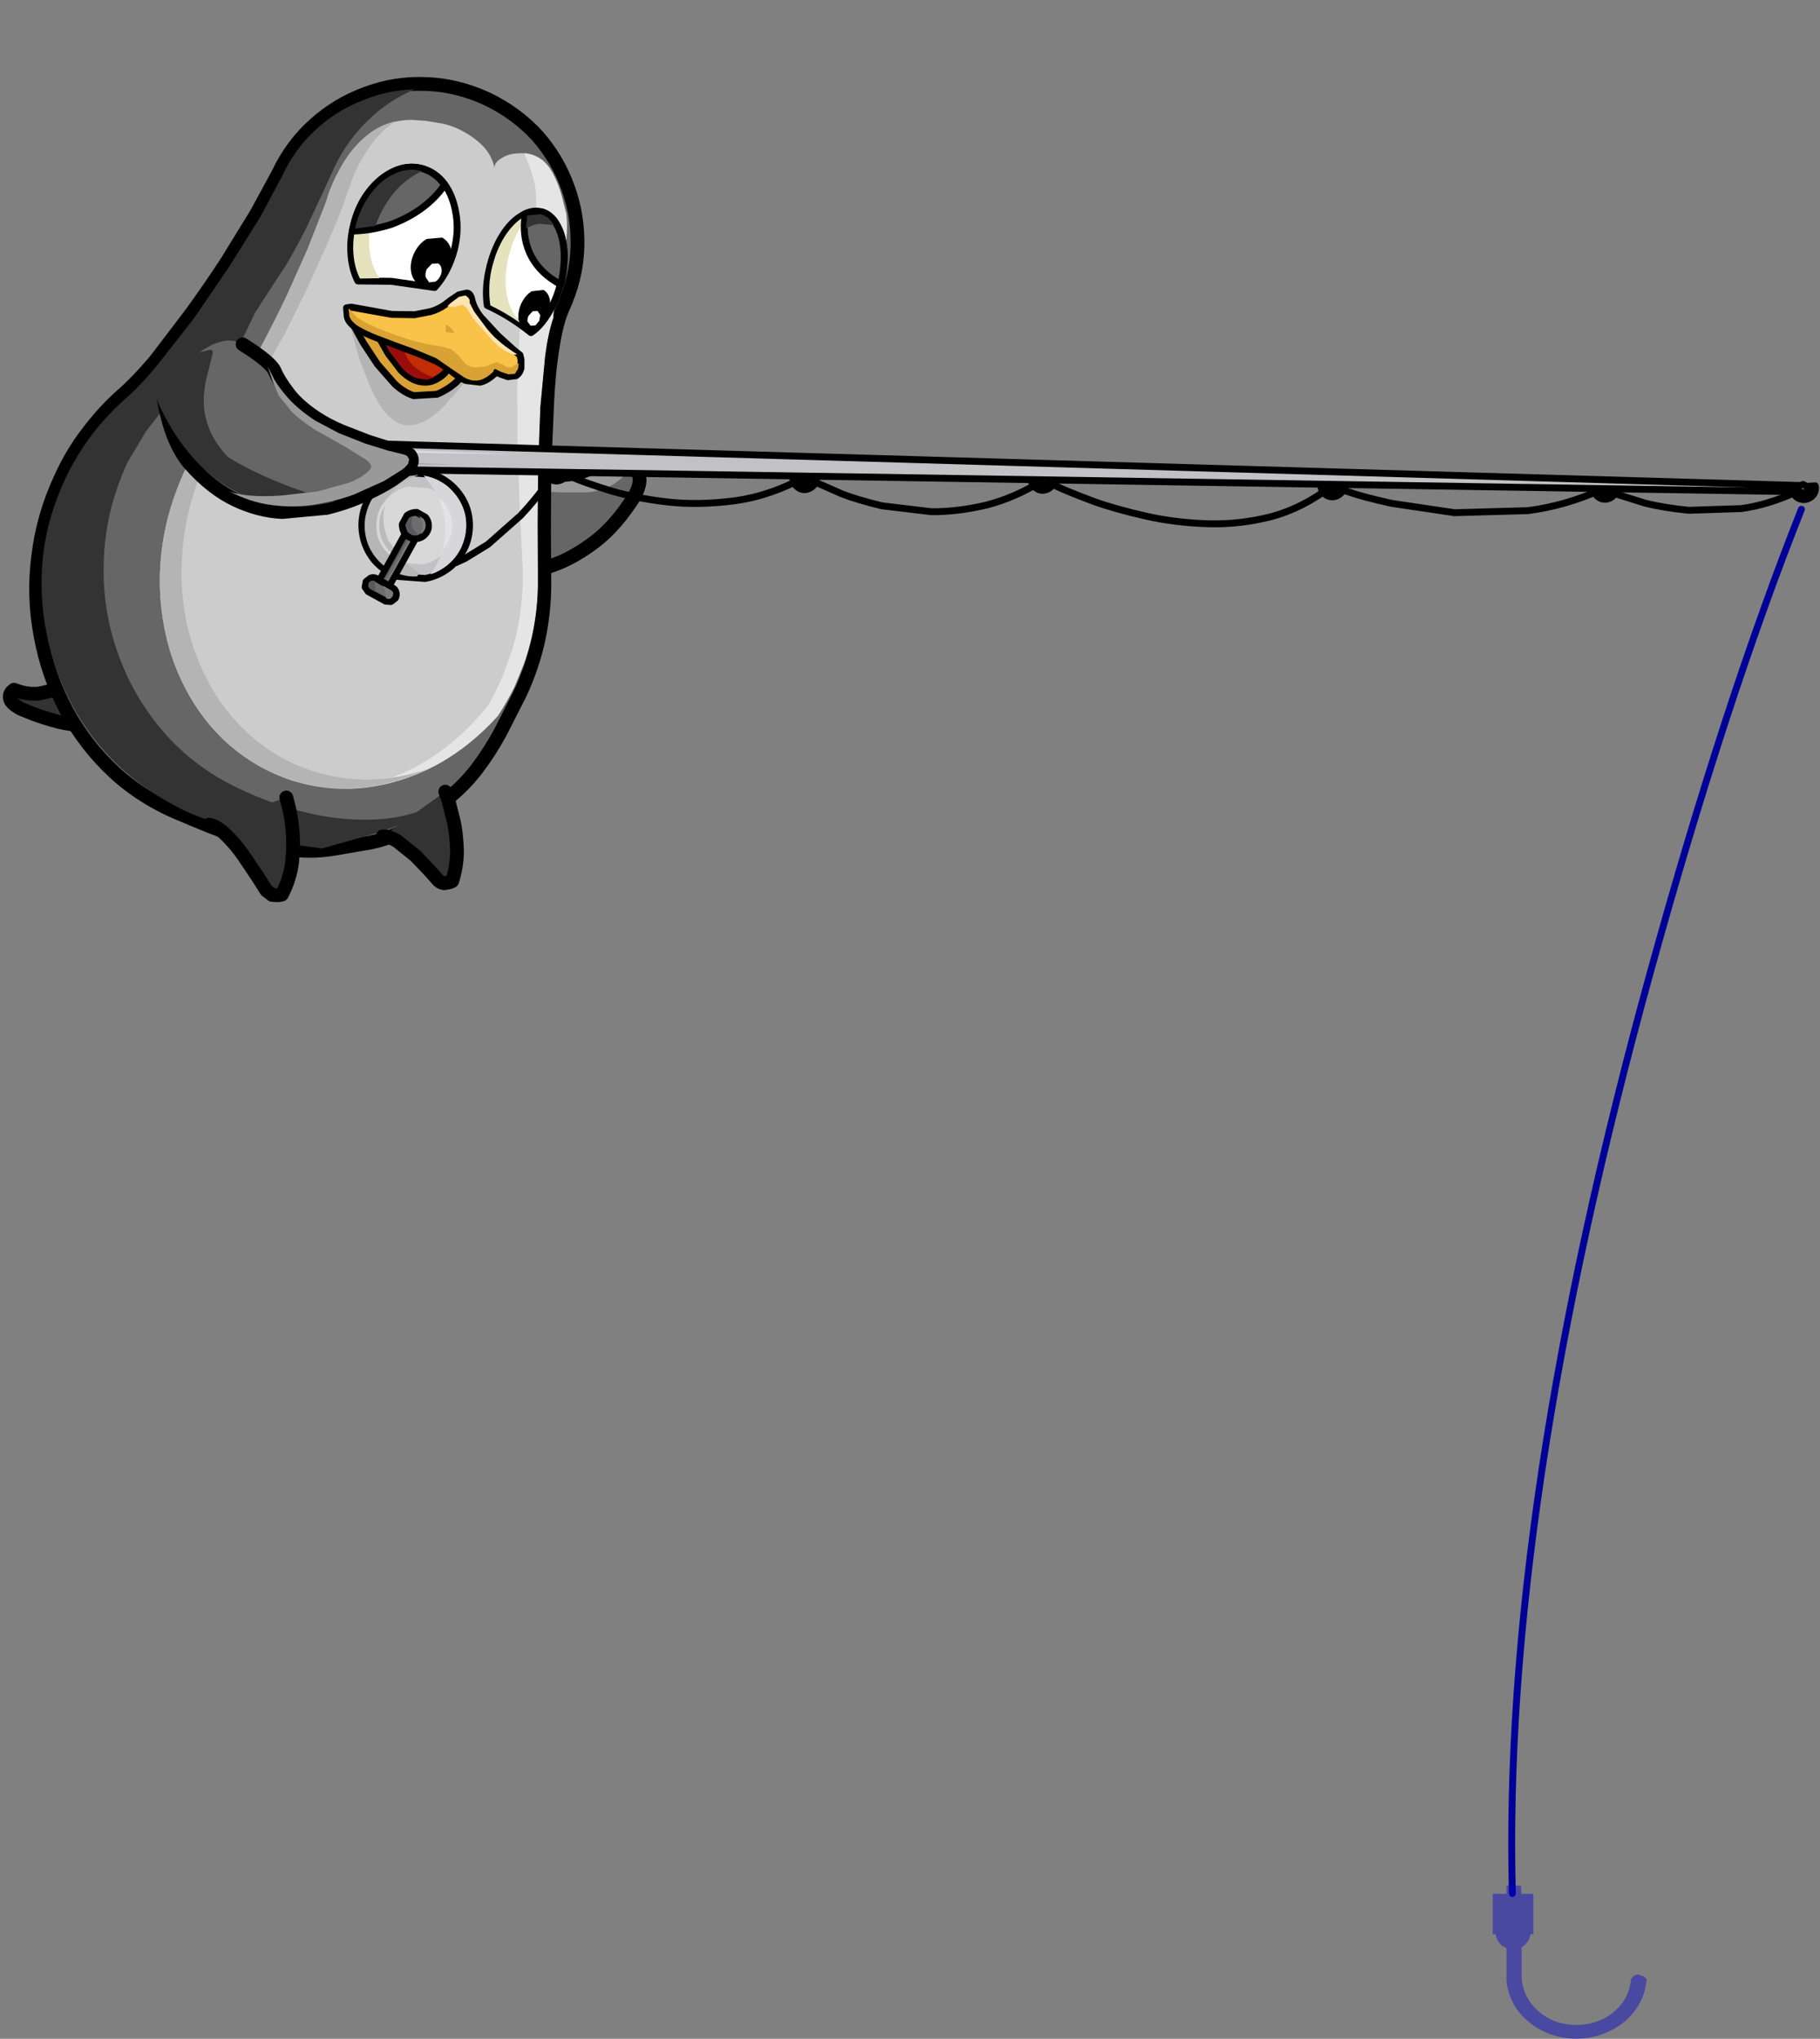 <?xml version="1.0" encoding="UTF-8" standalone="no"?>
<svg xmlns:xlink="http://www.w3.org/1999/xlink" height="296.05px" width="264.45px" xmlns="http://www.w3.org/2000/svg">
  <rect width="100%" height="100%" fill="#808080" stroke="none"/>
  <g transform="matrix(1, 0, 0, 1, 221.25, 128.45)">
    <use height="63.3" transform="matrix(0.668, 0.0, 0.0, 0.227, -20.6, 67.767)" width="63.3" xlink:href="#sprite0"/>
    <use height="119.85" transform="matrix(1.0, 0.0, 0.0, 1.0, -220.85, -117.25)" width="93.55" xlink:href="#shape1"/>
    <use height="26.3" transform="matrix(1.0, 0.0, 0.0, 1.0, -171.1, -105.75)" width="32.8" xlink:href="#sprite1"/>
    <use height="202.0" transform="matrix(1.0, 0.0, 0.0, 1.0, -2.1, -55.0)" width="43.1" xlink:href="#shape3"/>
    <use height="22.25" transform="matrix(1.0, 0.0, 0.0, 1.0, -4.35, 145.35)" width="22.35" xlink:href="#shape4"/>
    <use height="24.2" transform="matrix(1.0, 0.0, 0.0, 1.0, -176.15, -64.75)" width="219.2" xlink:href="#shape5"/>
    <use height="26.35" transform="matrix(1.0, 0.0, 0.0, 1.0, -199.2, -79.45)" width="38.8" xlink:href="#shape6"/>
  </g>
  <defs>
    <g id="sprite0" transform="matrix(1, 0, 0, 1, 31.65, 31.65)">
      <use height="63.3" transform="matrix(1.0, 0.0, 0.0, 1.0, -31.65, -31.65)" width="63.3" xlink:href="#shape0"/>
      <use height="63.3" transform="matrix(0.4, 0.0, 0.0, 0.4, -12.66, -12.66)" width="63.3" xlink:href="#shape0"/>
      <use height="63.3" transform="matrix(1.4, 0.0, 0.0, 1.4, -44.31, -44.31)" width="63.3" xlink:href="#shape0"/>
      <use height="63.3" transform="matrix(0.64, 0.0, 0.0, 0.64, -20.256, -20.256)" width="63.3" xlink:href="#shape0"/>
    </g>
    <g id="shape0" transform="matrix(1, 0, 0, 1, 31.65, 31.65)">
      <path d="M0.0 -31.65 Q13.1 -31.65 22.35 -22.4 31.65 -13.1 31.65 0.0 31.65 13.1 22.35 22.35 13.1 31.65 0.0 31.65 -13.1 31.65 -22.4 22.35 -31.65 13.1 -31.65 0.0 -31.65 -13.1 -22.4 -22.4 -13.1 -31.65 0.0 -31.65" fill="#ffffff" fill-opacity="0.0" fill-rule="evenodd" stroke="none"/>
    </g>
    <g id="shape1" transform="matrix(1, 0, 0, 1, 220.85, 117.25)">
      <path d="M-145.4 -60.55 Q-143.45 -59.25 -141.5 -59.0 L-137.6 -59.35 Q-135.7 -59.85 -133.75 -60.85 L-132.9 -61.2 Q-131.3 -61.7 -130.05 -61.2 -128.8 -60.7 -128.4 -59.4 -128.05 -58.15 -129.15 -56.25 -131.75 -52.15 -134.8 -49.8 -137.9 -47.45 -140.85 -46.4 -143.85 -45.35 -146.15 -45.1 L-149.45 -45.0 Q-151.35 -45.25 -151.55 -47.65 -151.75 -50.15 -150.4 -54.85 -149.75 -57.15 -148.9 -58.4 L-147.25 -60.05 -145.9 -60.55 -145.4 -60.55" fill="#666666" fill-rule="evenodd" stroke="none"/>
      <path d="M-145.4 -60.55 L-145.9 -60.55 -147.25 -60.05 -148.9 -58.4 Q-149.75 -57.15 -150.4 -54.85 -151.75 -50.15 -151.55 -47.65 -151.35 -45.25 -149.45 -45.0 L-146.15 -45.1 Q-143.85 -45.35 -140.85 -46.4 -137.9 -47.45 -134.8 -49.8 -131.75 -52.15 -129.15 -56.25 -128.05 -58.15 -128.4 -59.4 -128.8 -60.7 -130.05 -61.2 -131.3 -61.7 -132.9 -61.2 L-133.75 -60.85 Q-135.7 -59.85 -137.6 -59.35 L-141.5 -59.0 Q-143.45 -59.25 -145.4 -60.55" fill="none" stroke="#000000" stroke-linecap="round" stroke-linejoin="round" stroke-width="2.0"/>
      <path d="M-145.6 -59.85 Q-143.45 -58.45 -141.3 -58.25 L-137.2 -58.7 Q-135.25 -59.3 -133.45 -60.25 L-132.7 -60.5 -131.15 -60.7 -129.9 -60.25 Q-131.15 -58.5 -132.75 -57.8 -134.3 -57.05 -136.0 -56.95 L-139.65 -56.95 Q-141.75 -57.1 -143.7 -56.9 -145.75 -56.75 -147.45 -55.6 -148.4 -54.9 -149.15 -53.4 -149.9 -51.9 -150.15 -50.15 L-150.2 -49.05 Q-150.15 -47.0 -148.95 -45.65 L-149.2 -45.65 -149.35 -45.65 Q-150.1 -45.8 -150.45 -46.25 -151.1 -47.25 -150.8 -49.7 L-149.75 -54.65 Q-149.0 -57.15 -148.15 -58.25 L-146.55 -59.65 -145.6 -59.85" fill="#999999" fill-rule="evenodd" stroke="none"/>
      <path d="M-206.15 -23.8 Q-207.6 -23.0 -209.65 -23.15 -211.7 -23.3 -213.7 -23.9 -215.75 -24.5 -217.05 -25.05 -218.45 -25.6 -218.45 -25.65 -219.7 -26.4 -219.8 -27.0 -219.9 -27.6 -219.6 -27.95 L-219.2 -28.3 Q-217.4 -27.55 -215.5 -27.75 L-212.3 -28.5 -210.95 -29.05 -206.15 -23.8" fill="#333333" fill-rule="evenodd" stroke="none"/>
      <path d="M-210.95 -29.05 L-212.3 -28.5 -215.5 -27.75 Q-217.4 -27.55 -219.2 -28.3 L-219.6 -27.95 Q-219.9 -27.6 -219.8 -27.0 -219.7 -26.4 -218.45 -25.65 -218.45 -25.6 -217.05 -25.05 -215.75 -24.5 -213.7 -23.9 -211.7 -23.3 -209.65 -23.15 -207.6 -23.0 -206.15 -23.8" fill="none" stroke="#000000" stroke-linecap="round" stroke-linejoin="round" stroke-width="2.0"/>
      <path d="M-159.3 -116.25 Q-154.85 -116.1 -150.5 -114.1 -146.2 -112.05 -143.15 -108.7 -140.2 -105.35 -138.7 -101.15 -137.2 -97.0 -137.35 -92.45 -137.5 -88.0 -139.5 -83.65 -140.4 -81.65 -140.95 -78.0 -141.55 -74.4 -141.75 -69.8 L-142.15 -60.4 -142.2 -51.25 -142.15 -43.7 Q-142.15 -39.7 -143.0 -35.65 -143.85 -31.7 -145.65 -27.8 L-148.55 -22.1 Q-150.1 -19.25 -152.0 -16.75 -153.9 -14.3 -156.2 -12.5 -159.2 -9.55 -161.95 -8.1 -164.75 -6.65 -167.45 -6.1 L-173.0 -5.15 Q-176.25 -4.65 -179.55 -5.15 -182.85 -5.65 -185.85 -6.6 L-191.1 -8.6 -194.7 -10.1 Q-200.4 -12.4 -204.65 -16.3 -208.9 -20.25 -211.6 -25.3 -214.3 -30.35 -215.35 -36.1 -216.45 -41.8 -215.7 -47.65 -215.0 -53.55 -212.4 -59.1 -210.75 -62.75 -208.4 -65.75 -206.1 -68.8 -203.3 -71.25 -201.25 -73.05 -198.7 -76.05 L-193.55 -82.8 Q-190.9 -86.45 -188.4 -90.25 L-184.0 -97.4 -180.9 -103.1 Q-178.85 -107.45 -175.5 -110.4 -172.15 -113.4 -167.95 -114.9 -163.8 -116.45 -159.3 -116.25" fill="#666666" fill-rule="evenodd" stroke="none"/>
      <path d="M-159.3 -116.25 Q-163.8 -116.45 -167.95 -114.9 -172.15 -113.4 -175.5 -110.4 -178.85 -107.45 -180.9 -103.1 L-184.0 -97.4 -188.4 -90.25 Q-190.9 -86.45 -193.55 -82.8 L-198.7 -76.05 Q-201.25 -73.05 -203.3 -71.25 -206.1 -68.8 -208.4 -65.75 -210.75 -62.75 -212.4 -59.1 -215.0 -53.55 -215.7 -47.65 -216.45 -41.8 -215.35 -36.1 -214.3 -30.35 -211.6 -25.3 -208.9 -20.25 -204.65 -16.3 -200.4 -12.4 -194.7 -10.1 L-191.1 -8.6 -185.85 -6.6 Q-182.85 -5.65 -179.55 -5.15 -176.25 -4.65 -173.0 -5.15 L-167.45 -6.1 Q-164.75 -6.65 -161.95 -8.1 -159.2 -9.55 -156.2 -12.5 -153.9 -14.3 -152.0 -16.75 -150.1 -19.25 -148.55 -22.1 L-145.65 -27.8 Q-143.85 -31.7 -143.0 -35.65 -142.15 -39.7 -142.15 -43.7 L-142.2 -51.25 -142.15 -60.4 -141.75 -69.8 Q-141.55 -74.4 -140.95 -78.0 -140.4 -81.65 -139.5 -83.65 -137.5 -88.0 -137.35 -92.45 -137.2 -97.0 -138.7 -101.15 -140.2 -105.35 -143.15 -108.7 -146.2 -112.05 -150.5 -114.1 -154.85 -116.1 -159.3 -116.25" fill="none" stroke="#000000" stroke-linecap="round" stroke-linejoin="round" stroke-width="2.0"/>
      <path d="M-175.55 -109.45 Q-172.6 -112.25 -168.85 -113.75 -165.15 -115.35 -160.95 -115.5 -164.8 -113.9 -167.8 -110.95 -170.8 -108.05 -172.65 -104.2 L-173.8 -101.65 -176.7 -95.45 Q-178.25 -92.35 -179.75 -89.85 L-181.6 -87.05 -184.15 -83.1 -186.05 -79.2 -186.5 -77.6 Q-187.55 -78.8 -188.7 -78.75 -189.6 -78.7 -190.35 -78.1 L-191.75 -76.65 -193.05 -74.9 -193.6 -74.05 -196.9 -69.85 -200.05 -65.8 -202.75 -61.25 Q-205.85 -54.5 -206.15 -47.5 -206.5 -40.45 -204.25 -33.95 -202.05 -27.5 -197.6 -22.3 -193.15 -17.1 -186.65 -14.0 -181.8 -11.65 -176.5 -10.4 -171.15 -9.15 -165.95 -9.5 -160.75 -9.9 -156.3 -12.5 -159.5 -10.1 -162.95 -8.75 -166.5 -7.4 -169.5 -6.65 L-174.45 -5.25 -178.55 -5.8 -182.45 -6.45 -186.2 -6.7 -186.55 -7.7 -186.65 -8.1 -187.05 -8.2 Q-190.9 -9.1 -194.45 -10.75 -199.85 -13.35 -204.0 -17.25 -208.15 -21.2 -210.8 -26.15 -213.45 -31.1 -214.5 -36.55 -215.6 -42.05 -215.0 -47.75 -214.35 -53.4 -211.8 -58.85 -208.55 -65.75 -202.85 -70.7 -200.8 -72.5 -198.3 -75.55 L-193.05 -82.25 -187.9 -89.8 -183.4 -97.0 -180.3 -102.8 Q-178.5 -106.7 -175.55 -109.45" fill="#333333" fill-rule="evenodd" stroke="none"/>
      <path d="M-156.95 -110.5 Q-155.3 -110.15 -153.65 -109.2 -152.05 -108.3 -150.85 -107.0 -149.7 -105.65 -149.4 -104.05 -149.45 -104.85 -148.35 -105.5 -147.25 -106.2 -145.6 -106.2 -143.95 -106.25 -142.45 -105.2 -141.5 -104.35 -140.8 -102.95 L-139.65 -100.05 -138.95 -97.3 Q-138.6 -92.8 -140.05 -88.35 -140.7 -86.4 -140.9 -82.3 -141.65 -80.15 -142.1 -76.75 L-142.8 -69.2 -143.15 -60.8 -143.15 -52.5 -143.15 -45.3 -143.15 -44.2 Q-143.1 -37.9 -145.2 -31.95 L-146.5 -28.8 Q-147.6 -26.6 -148.95 -24.5 -153.1 -19.9 -158.05 -17.25 -163.05 -14.65 -168.4 -14.05 -173.75 -13.5 -178.95 -15.15 -184.0 -16.85 -187.95 -20.3 -191.9 -23.75 -194.45 -28.75 -196.5 -32.75 -197.35 -37.2 -198.25 -41.7 -197.95 -46.4 -197.65 -51.1 -196.15 -55.65 L-195.75 -56.8 Q-193.6 -62.8 -189.75 -67.6 -188.3 -69.4 -186.6 -72.2 L-183.15 -78.4 Q-181.35 -81.8 -179.65 -85.35 L-176.6 -92.15 -174.35 -97.9 -173.8 -99.3 -173.6 -100.0 Q-172.6 -102.85 -171.0 -105.35 -169.35 -107.85 -167.0 -109.45 -164.65 -111.0 -161.5 -111.05 L-159.35 -110.9 -156.95 -110.5" fill="#cccccc" fill-rule="evenodd" stroke="none"/>
      <path d="M-142.45 -105.2 Q-141.45 -104.4 -140.75 -102.95 -140.05 -101.6 -139.65 -100.05 L-138.95 -97.3 Q-138.6 -92.8 -140.0 -88.35 -140.65 -86.4 -140.85 -82.3 -141.6 -80.15 -142.05 -76.7 L-142.75 -69.25 -143.05 -60.85 -143.15 -52.5 -143.1 -45.3 -143.1 -44.2 Q-143.05 -37.9 -145.15 -32.0 L-146.45 -28.8 Q-147.55 -26.55 -148.9 -24.5 -153.55 -19.35 -159.3 -16.65 -165.0 -14.0 -171.05 -13.95 -165.25 -14.55 -159.85 -17.65 -154.55 -20.75 -150.3 -26.05 -149.0 -28.3 -148.05 -30.7 L-146.85 -34.0 Q-145.0 -40.2 -145.35 -46.7 L-145.4 -47.85 -145.75 -55.25 -146.05 -63.75 -146.1 -72.4 -145.75 -80.2 Q-145.45 -83.7 -144.75 -85.95 -144.75 -90.15 -144.15 -92.25 -142.95 -96.9 -143.5 -101.5 L-144.1 -103.75 -145.05 -106.2 Q-143.65 -106.1 -142.45 -105.2" fill="#e5e5e5" fill-rule="evenodd" stroke="none"/>
      <path d="M-168.1 -108.65 Q-166.25 -110.25 -163.75 -110.85 -166.15 -109.3 -167.8 -106.75 -169.5 -104.25 -170.45 -101.35 L-170.7 -100.65 -171.2 -99.2 Q-172.1 -96.7 -173.5 -93.5 L-176.55 -86.7 -180.0 -79.75 -183.5 -73.55 Q-185.15 -70.75 -186.6 -68.95 -190.5 -64.1 -192.65 -58.15 L-193.05 -57.0 Q-194.5 -52.4 -194.8 -47.75 -195.1 -43.05 -194.25 -38.55 -193.35 -34.1 -191.3 -30.05 -188.8 -25.1 -184.8 -21.6 -180.9 -18.15 -175.85 -16.5 -171.75 -15.2 -167.45 -15.25 -163.25 -15.35 -159.1 -16.8 -163.9 -14.5 -168.95 -14.05 -174.05 -13.65 -178.95 -15.2 -184.0 -16.9 -187.95 -20.35 -191.9 -23.8 -194.45 -28.75 -196.5 -32.8 -197.35 -37.25 -198.25 -41.75 -197.95 -46.45 -197.65 -51.1 -196.15 -55.7 L-195.75 -56.85 Q-193.6 -62.8 -189.75 -67.65 -188.3 -69.45 -186.6 -72.25 L-183.15 -78.45 Q-181.35 -81.85 -179.65 -85.4 L-176.6 -92.2 -174.35 -97.9 -173.8 -99.35 -173.6 -100.05 Q-172.75 -102.55 -171.35 -104.8 -170.0 -107.05 -168.1 -108.65" fill="#b4b4b4" fill-rule="evenodd" stroke="none"/>
      <path d="M-152.0 -75.65 L-152.65 -74.6 -154.35 -72.2 -156.8 -69.4 Q-158.15 -68.05 -159.65 -67.25 -161.2 -66.5 -162.65 -66.75 -164.1 -67.15 -165.35 -68.65 -166.55 -70.2 -167.45 -72.25 L-169.05 -76.35 -170.0 -79.7 -170.35 -81.1 -152.0 -75.65" fill="#b4b4b4" fill-rule="evenodd" stroke="none"/>
      <path d="M-179.65 -12.65 L-179.3 -11.3 Q-178.95 -10.0 -178.75 -7.9 -178.55 -5.75 -178.8 -3.3 -179.1 -0.85 -180.3 1.45 L-180.75 1.55 -181.7 1.5 -182.55 0.85 -183.75 -1.05 -185.9 -4.25 Q-187.1 -5.95 -188.45 -7.25 -189.8 -8.55 -190.9 -8.7 L-179.65 -12.65" fill="#333333" fill-rule="evenodd" stroke="none"/>
      <path d="M-179.65 -12.65 L-179.3 -11.3 Q-178.95 -10.0 -178.75 -7.9 -178.55 -5.75 -178.8 -3.3 -179.1 -0.85 -180.3 1.45 L-180.75 1.55 -181.7 1.5 -182.55 0.85 -183.75 -1.05 -185.9 -4.25 Q-187.1 -5.95 -188.45 -7.25 -189.8 -8.55 -190.9 -8.7" fill="none" stroke="#000000" stroke-linecap="round" stroke-linejoin="round" stroke-width="2.0"/>
      <path d="M-156.55 -13.5 L-156.1 -12.25 -155.3 -9.1 Q-154.9 -7.15 -154.85 -4.9 -154.85 -2.65 -155.55 -0.5 L-155.9 -0.35 -156.7 -0.2 Q-157.2 -0.25 -157.55 -0.6 L-158.75 -1.95 -160.9 -4.2 -163.45 -6.25 Q-164.7 -7.05 -165.65 -7.0 L-156.55 -13.5" fill="#333333" fill-rule="evenodd" stroke="none"/>
      <path d="M-156.55 -13.5 L-156.1 -12.25 -155.3 -9.1 Q-154.9 -7.15 -154.85 -4.9 -154.85 -2.65 -155.55 -0.5 L-155.9 -0.35 -156.7 -0.2 Q-157.2 -0.25 -157.55 -0.6 L-158.75 -1.95 -160.9 -4.2 -163.45 -6.25 Q-164.7 -7.05 -165.65 -7.0" fill="none" stroke="#000000" stroke-linecap="round" stroke-linejoin="round" stroke-width="2.0"/>
      <path d="M-153.1 -75.0 L-154.95 -72.95 Q-156.2 -71.85 -157.75 -71.2 L-161.15 -71.0 Q-162.55 -71.45 -163.9 -72.7 L-166.4 -75.55 -168.45 -78.65 -169.85 -81.2 -170.35 -82.2 -152.4 -76.0 -153.1 -75.0" fill="#d8a235" fill-rule="evenodd" stroke="none"/>
      <path d="M-153.1 -75.0 L-152.4 -76.0 -170.35 -82.2 -169.85 -81.2 -168.45 -78.65 -166.4 -75.55 -163.9 -72.7 Q-162.55 -71.45 -161.15 -71.0 L-157.75 -71.2 Q-156.2 -71.85 -154.95 -72.95 L-153.1 -75.0" fill="none" stroke="#000000" stroke-linecap="round" stroke-linejoin="round" stroke-width="1.0"/>
      <path d="M-155.25 -76.25 L-155.6 -75.6 -156.65 -74.25 Q-157.35 -73.55 -158.35 -73.15 -159.4 -72.75 -160.7 -73.15 -161.95 -73.6 -163.0 -74.7 L-164.8 -77.05 -166.0 -79.15 -166.4 -80.1 -155.25 -76.25" fill="#c12d05" fill-rule="evenodd" stroke="none"/>
      <path d="M-155.25 -76.25 L-166.4 -80.1 -166.0 -79.15 -164.8 -77.05 -163.0 -74.7 Q-161.95 -73.6 -160.7 -73.15 -159.4 -72.75 -158.35 -73.15 -157.35 -73.55 -156.65 -74.25 L-155.6 -75.6 -155.25 -76.25" fill="none" stroke="#000000" stroke-linecap="round" stroke-linejoin="round" stroke-width="1.0"/>
      <path d="M-162.7 -78.45 Q-162.5 -76.65 -161.2 -75.35 -159.9 -74.15 -158.1 -73.65 L-159.25 -73.3 -160.6 -73.5 Q-161.85 -73.9 -162.85 -75.05 L-164.7 -77.45 -165.8 -79.5 -164.65 -79.1 -162.7 -78.45" fill="#9b0d0d" fill-rule="evenodd" stroke="none"/>
      <path d="M-152.7 -85.0 Q-152.45 -83.75 -151.4 -82.4 L-148.95 -79.75 -146.7 -77.7 -145.7 -76.9 -145.55 -76.25 -145.55 -75.0 Q-145.7 -74.3 -146.25 -73.9 L-147.45 -73.75 -148.6 -74.15 -149.1 -74.45 Q-150.45 -73.15 -151.5 -72.95 L-153.6 -73.2 Q-154.6 -73.7 -155.6 -74.5 -156.65 -75.35 -157.85 -76.0 L-160.3 -77.05 -162.85 -78.0 -164.7 -78.7 -167.3 -79.7 Q-168.7 -80.3 -169.7 -81.0 -170.7 -81.75 -170.8 -82.55 L-170.9 -83.75 -170.2 -83.85 -167.7 -83.4 -164.35 -82.8 -161.0 -82.75 -158.7 -83.2 Q-157.6 -83.5 -156.6 -84.2 L-155.75 -84.85 -154.55 -85.65 -153.4 -85.9 Q-152.9 -85.85 -152.7 -85.0" fill="#f9c248" fill-rule="evenodd" stroke="none"/>
      <path d="M-152.7 -85.0 Q-152.45 -83.75 -151.4 -82.4 L-148.95 -79.75 -146.7 -77.7 -145.7 -76.9 -145.55 -76.25 -145.55 -75.0 Q-145.7 -74.3 -146.25 -73.9 L-147.45 -73.75 -148.6 -74.15 -149.1 -74.45 Q-150.45 -73.15 -151.5 -72.95 L-153.6 -73.2 Q-154.6 -73.7 -155.6 -74.5 -156.65 -75.35 -157.85 -76.0 L-160.3 -77.05 -162.85 -78.0 -164.7 -78.7 -167.3 -79.7 Q-168.7 -80.3 -169.7 -81.0 -170.7 -81.75 -170.8 -82.55 L-170.9 -83.75 -170.2 -83.85 -167.7 -83.4 -164.35 -82.8 -161.0 -82.75 -158.7 -83.2 Q-157.6 -83.5 -156.6 -84.2 L-155.75 -84.85 -154.55 -85.65 -153.4 -85.9 Q-152.9 -85.85 -152.7 -85.0" fill="none" stroke="#000000" stroke-linecap="round" stroke-linejoin="round" stroke-width="1.0"/>
      <path d="M-156.5 -80.25 L-156.45 -81.35 -156.0 -81.05 -155.35 -80.4 Q-155.15 -80.1 -155.65 -80.1 L-156.5 -80.25" fill="#d8a235" fill-rule="evenodd" stroke="none"/>
      <path d="M-149.05 -75.85 L-148.1 -75.45 Q-147.65 -75.05 -147.15 -75.1 -146.7 -75.15 -146.5 -75.45 L-145.85 -75.7 -146.0 -74.85 -146.45 -74.15 -147.4 -74.1 -148.45 -74.45 -149.25 -74.85 -149.45 -75.05 -149.55 -74.5 Q-150.8 -73.3 -151.85 -73.2 -152.85 -73.1 -153.8 -73.65 L-155.8 -75.0 -157.9 -76.45 -161.15 -77.8 -163.9 -78.8 -166.4 -79.75 Q-167.95 -80.35 -169.15 -81.05 -170.35 -81.85 -170.5 -82.6 L-170.55 -83.15 -170.6 -83.5 -170.55 -83.65 -169.45 -82.4 -168.15 -81.6 -167.4 -81.25 Q-165.55 -80.4 -163.2 -79.6 -160.9 -78.75 -158.2 -78.3 L-156.95 -78.1 -155.7 -77.75 -154.55 -76.75 -153.6 -75.6 Q-152.95 -75.15 -152.2 -75.1 L-150.6 -75.25 -149.85 -75.6 -149.05 -75.85" fill="#d8a235" fill-rule="evenodd" stroke="none"/>
      <path d="M-147.55 -77.35 Q-148.35 -77.7 -149.55 -78.85 L-152.55 -82.25 -152.8 -82.7 -153.4 -83.65 -154.0 -84.2 -154.85 -84.0 Q-155.4 -83.75 -156.25 -84.0 L-155.7 -84.5 -154.55 -85.35 -153.6 -85.55 -153.25 -85.25 Q-152.95 -85.0 -153.0 -84.45 L-152.35 -83.2 -150.15 -80.25 Q-148.6 -78.55 -146.1 -77.0 L-146.45 -76.95 Q-146.8 -76.95 -147.55 -77.35" fill="#ffe4b3" fill-rule="evenodd" stroke="none"/>
    </g>
    <g id="sprite1" transform="matrix(1, 0, 0, 1, 16.3, 13.6)">
      <use height="25.05" transform="matrix(1.0, 0.0, 0.0, 1.0, -16.0, -12.55)" width="32.05" xlink:href="#shape2"/>
    </g>
    <g id="shape2" transform="matrix(1, 0, 0, 1, 16.0, 12.55)">
      <path d="M-0.2 -5.3 Q0.25 -2.8 -0.45 0.0 -1.35 3.3 -3.3 5.45 L-9.6 4.55 -14.45 4.5 Q-15.3 2.8 -15.45 0.7 -15.65 -1.4 -15.05 -3.7 -14.35 -6.5 -12.75 -8.5 -11.2 -10.5 -9.2 -11.45 -7.25 -12.35 -5.2 -11.85 -3.15 -11.3 -1.85 -9.55 -0.6 -7.8 -0.2 -5.3" fill="#ffffff" fill-rule="evenodd" stroke="none"/>
      <path d="M-0.2 -5.3 Q-0.6 -7.8 -1.85 -9.55 -3.15 -11.3 -5.2 -11.85 -7.25 -12.35 -9.2 -11.45 -11.2 -10.5 -12.75 -8.5 -14.35 -6.5 -15.05 -3.7 -15.65 -1.4 -15.45 0.7 -15.3 2.8 -14.45 4.5 L-9.6 4.55 -3.3 5.45 Q-1.35 3.3 -0.45 0.0 0.25 -2.8 -0.2 -5.3" fill="none" stroke="#000000" stroke-linecap="round" stroke-linejoin="round" stroke-width="1.0"/>
      <path d="M-12.4 -4.25 Q-13.05 -1.8 -12.7 0.4 -12.4 2.55 -11.3 4.1 L-14.15 4.15 Q-14.95 2.55 -15.1 0.5 -15.25 -1.55 -14.7 -3.75 -14.0 -6.35 -12.65 -8.2 -11.3 -10.1 -9.55 -11.0 -7.8 -11.9 -5.95 -11.6 -8.1 -11.2 -9.85 -9.2 -11.6 -7.25 -12.4 -4.25" fill="#e5e2be" fill-rule="evenodd" stroke="none"/>
      <path d="M15.0 4.9 Q14.35 7.35 13.2 9.2 12.1 11.05 10.7 12.0 7.65 9.55 4.35 8.05 3.95 5.45 4.75 2.3 5.4 -0.25 6.6 -2.15 7.8 -4.05 9.3 -4.95 10.75 -5.9 12.2 -5.55 13.65 -5.15 14.45 -3.65 15.3 -2.1 15.5 0.1 15.6 2.35 15.0 4.9" fill="#ffffff" fill-rule="evenodd" stroke="none"/>
      <path d="M15.0 4.9 Q15.6 2.35 15.5 0.1 15.3 -2.1 14.45 -3.65 13.65 -5.15 12.2 -5.55 10.75 -5.9 9.3 -4.95 7.8 -4.05 6.6 -2.15 5.4 -0.25 4.75 2.3 3.95 5.45 4.35 8.05 7.65 9.55 10.7 12.0 12.1 11.05 13.2 9.2 14.35 7.35 15.0 4.9" fill="none" stroke="#000000" stroke-linecap="round" stroke-linejoin="round" stroke-width="1.0"/>
      <path d="M5.1 2.3 L5.55 0.8 Q6.45 -1.65 7.8 -3.2 9.15 -4.8 10.65 -5.2 9.0 -3.55 7.95 -0.7 L7.5 0.75 Q6.9 3.2 7.05 5.35 7.2 7.55 8.1 9.1 8.9 10.4 10.1 10.7 10.85 10.9 11.6 10.7 L10.45 11.6 Q7.75 9.45 4.8 8.05 4.6 6.75 4.65 5.3 4.7 3.85 5.1 2.3" fill="#e5e2be" fill-rule="evenodd" stroke="none"/>
      <path d="M-1.3 2.85 Q-2.0 4.3 -3.15 4.9 L-5.4 5.1 Q-6.45 4.55 -6.7 3.25 -6.95 1.95 -6.3 0.5 -5.6 -0.95 -4.45 -1.6 L-2.2 -1.8 Q-1.15 -1.2 -0.85 0.1 -0.6 1.35 -1.3 2.85" fill="#000000" fill-rule="evenodd" stroke="none"/>
      <path d="M-2.45 3.75 Q-2.75 4.35 -3.2 4.6 L-4.1 4.7 -4.6 3.95 Q-4.7 3.4 -4.45 2.8 L-3.7 2.0 -2.8 1.95 Q-2.4 2.15 -2.3 2.7 -2.2 3.2 -2.45 3.75" fill="#ffffff" fill-rule="evenodd" stroke="none"/>
      <path d="M13.05 9.55 L11.55 11.3 Q10.65 11.85 9.85 11.5 9.05 11.1 8.9 10.05 8.75 9.0 9.3 7.75 9.9 6.55 10.8 6.0 L12.5 5.8 Q13.25 6.2 13.45 7.25 13.6 8.3 13.05 9.55" fill="#000000" fill-rule="evenodd" stroke="none"/>
      <path d="M11.9 10.3 L11.35 10.95 10.65 11.0 10.2 10.4 Q10.15 10.0 10.35 9.55 L10.95 8.9 11.65 8.85 12.05 9.45 11.9 10.3" fill="#ffffff" fill-rule="evenodd" stroke="none"/>
      <path d="M-1.85 -9.45 Q-3.2 -7.5 -5.2 -6.05 -7.2 -4.6 -9.65 -3.7 -12.5 -2.8 -15.25 -2.75 L-15.05 -3.7 Q-14.35 -6.5 -12.8 -8.5 -11.25 -10.5 -9.25 -11.4 -7.25 -12.35 -5.2 -11.85 -3.15 -11.3 -1.85 -9.45" fill="#666666" fill-rule="evenodd" stroke="none"/>
      <path d="M-1.85 -9.45 Q-3.15 -11.3 -5.2 -11.85 -7.25 -12.35 -9.25 -11.4 -11.25 -10.5 -12.8 -8.5 -14.35 -6.5 -15.05 -3.7 L-15.25 -2.75 Q-12.5 -2.8 -9.65 -3.7 -7.2 -4.6 -5.2 -6.05 -3.2 -7.5 -1.85 -9.45" fill="none" stroke="#000000" stroke-linecap="round" stroke-linejoin="round" stroke-width="1.0"/>
      <path d="M-5.15 -11.45 Q-7.65 -10.25 -9.3 -8.2 -10.95 -6.15 -11.9 -3.5 L-14.85 -3.1 -14.75 -3.6 Q-14.15 -5.95 -12.85 -7.8 -11.55 -9.7 -9.85 -10.7 -7.55 -12.05 -5.3 -11.5 L-5.15 -11.45" fill="#333333" fill-rule="evenodd" stroke="none"/>
      <path d="M12.25 -5.55 Q13.65 -5.15 14.5 -3.6 15.35 -2.1 15.5 0.15 15.65 2.35 15.05 4.95 L15.0 5.05 14.25 4.55 Q11.65 2.95 10.5 0.4 9.35 -2.2 9.9 -5.25 L12.25 -5.55" fill="#666666" fill-rule="evenodd" stroke="none"/>
      <path d="M12.25 -5.55 L9.9 -5.25 Q9.35 -2.2 10.5 0.4 11.65 2.95 14.25 4.55 L15.0 5.05 15.05 4.95 Q15.65 2.35 15.5 0.15 15.35 -2.1 14.5 -3.6 13.65 -5.15 12.25 -5.55" fill="none" stroke="#000000" stroke-linecap="round" stroke-linejoin="round" stroke-width="1.0"/>
      <path d="M14.05 -3.6 L12.05 -3.8 Q11.0 -3.75 10.0 -3.1 L10.0 -3.35 10.15 -5.0 12.1 -5.2 Q13.3 -4.9 14.05 -3.6" fill="#333333" fill-rule="evenodd" stroke="none"/>
    </g>
    <g id="shape3" transform="matrix(1, 0, 0, 1, 21.55, 101.0)">
      <path d="M21.05 -100.5 Q9.95 -72.55 -0.85 -33.45 -22.45 44.8 -20.95 100.5" fill="none" stroke="#000099" stroke-linecap="round" stroke-linejoin="round" stroke-width="1.0"/>
    </g>
    <g id="shape4" transform="matrix(1, 0, 0, 1, -8.6, -8.85)">
      <path d="M29.75 21.75 L30.55 22.05 30.95 22.4 Q30.8 24.85 29.4 26.8 28.05 28.75 25.75 29.9 23.5 31.05 20.75 31.1 16.7 31.0 13.9 28.7 11.05 26.4 10.6 22.8 L10.6 17.95 Q9.25 17.35 9.0 15.9 L8.6 15.9 8.6 10.05 10.6 10.05 10.6 8.85 12.7 8.85 12.75 10.05 14.5 10.05 14.5 15.9 14.1 15.9 Q13.85 17.15 12.8 17.8 L12.8 22.4 Q13.1 25.25 15.3 27.15 17.5 29.05 20.75 29.1 24.0 29.05 26.25 27.15 28.45 25.25 28.7 22.4 L29.0 22.05 Q29.3 21.8 29.75 21.75" fill="#0000cc" fill-opacity="0.431" fill-rule="evenodd" stroke="none"/>
    </g>
    <g id="shape5" transform="matrix(1, 0, 0, 1, 109.6, 12.1)">
      <path d="M40.55 -5.65 L40.6 -5.35 Q40.6 -4.65 40.15 -4.2 39.65 -3.7 38.95 -3.65 38.25 -3.65 37.75 -4.1 37.25 -4.6 37.2 -5.35 L37.25 -5.6 38.1 -5.6 38.1 -5.35 Q38.1 -5.0 38.35 -4.75 38.6 -4.55 38.95 -4.55 39.3 -4.55 39.5 -4.8 L39.75 -5.35 39.7 -5.6 40.55 -5.65" fill="#c1c1c6" fill-rule="evenodd" stroke="none"/>
      <path d="M40.55 -5.65 L39.7 -5.6 39.75 -5.35 39.5 -4.8 Q39.3 -4.55 38.95 -4.55 38.6 -4.55 38.35 -4.75 38.1 -5.0 38.1 -5.35 L38.1 -5.6 37.25 -5.6 37.2 -5.35 Q37.25 -4.6 37.75 -4.1 38.25 -3.65 38.95 -3.65 39.65 -3.7 40.15 -4.2 40.6 -4.65 40.6 -5.35 L40.55 -5.65" fill="none" stroke="#000000" stroke-linecap="round" stroke-linejoin="round" stroke-width="1.0"/>
      <path d="M-1.55 -6.6 L-1.5 -6.3 Q-1.5 -5.6 -1.95 -5.15 -2.45 -4.65 -3.15 -4.6 -3.85 -4.6 -4.35 -5.1 -4.85 -5.55 -4.9 -6.3 L-4.85 -6.55 -4.0 -6.55 -4.0 -6.3 -3.75 -5.7 -3.15 -5.5 Q-2.8 -5.5 -2.6 -5.75 -2.35 -5.95 -2.35 -6.3 L-2.4 -6.55 -1.55 -6.6" fill="#c1c1c6" fill-rule="evenodd" stroke="none"/>
      <path d="M-1.55 -6.6 L-2.4 -6.55 -2.35 -6.3 Q-2.35 -5.95 -2.6 -5.75 -2.8 -5.5 -3.15 -5.5 L-3.75 -5.7 -4.0 -6.3 -4.0 -6.55 -4.85 -6.55 -4.9 -6.3 Q-4.85 -5.55 -4.35 -5.1 -3.85 -4.6 -3.15 -4.6 -2.45 -4.65 -1.95 -5.15 -1.5 -5.6 -1.5 -6.3 L-1.55 -6.6" fill="none" stroke="#000000" stroke-linecap="round" stroke-linejoin="round" stroke-width="1.0"/>
      <path d="M-36.15 -6.7 L-36.1 -6.4 Q-36.1 -5.7 -36.55 -5.25 -37.05 -4.75 -37.75 -4.7 -38.45 -4.7 -38.95 -5.2 -39.45 -5.65 -39.5 -6.4 L-39.45 -6.65 -38.6 -6.65 -38.6 -6.4 -38.35 -5.8 -37.75 -5.6 Q-37.4 -5.6 -37.2 -5.85 -36.95 -6.05 -36.95 -6.4 L-37.0 -6.65 -36.15 -6.7" fill="#c1c1c6" fill-rule="evenodd" stroke="none"/>
      <path d="M-36.15 -6.7 L-37.0 -6.65 -36.95 -6.4 Q-36.95 -6.05 -37.2 -5.85 -37.4 -5.6 -37.75 -5.6 L-38.35 -5.8 -38.6 -6.4 -38.6 -6.65 -39.45 -6.65 -39.5 -6.4 Q-39.45 -5.65 -38.95 -5.2 -38.45 -4.7 -37.75 -4.7 -37.05 -4.75 -36.55 -5.25 -36.1 -5.7 -36.1 -6.4 L-36.15 -6.7" fill="none" stroke="#000000" stroke-linecap="round" stroke-linejoin="round" stroke-width="1.0"/>
      <path d="M-72.2 -7.95 L-72.15 -7.65 Q-72.15 -6.95 -72.6 -6.5 -73.1 -6.0 -73.8 -5.95 -74.5 -5.95 -75.0 -6.45 -75.5 -6.9 -75.55 -7.65 L-75.5 -7.9 -74.65 -7.9 -74.65 -7.65 -74.4 -7.05 -73.8 -6.85 Q-73.45 -6.85 -73.25 -7.1 -73.0 -7.3 -73.0 -7.65 L-73.05 -7.9 -72.2 -7.95" fill="#c1c1c6" fill-rule="evenodd" stroke="none"/>
      <path d="M-72.2 -7.95 L-73.05 -7.9 -73.0 -7.65 Q-73.0 -7.3 -73.25 -7.1 -73.45 -6.85 -73.8 -6.85 L-74.4 -7.05 -74.65 -7.65 -74.65 -7.9 -75.5 -7.9 -75.55 -7.65 Q-75.5 -6.9 -75.0 -6.45 -74.5 -5.95 -73.8 -5.95 -73.1 -6.0 -72.6 -6.5 -72.15 -6.95 -72.15 -7.65 L-72.2 -7.95" fill="none" stroke="#000000" stroke-linecap="round" stroke-linejoin="round" stroke-width="1.0"/>
      <path d="M80.15 -5.3 L80.2 -5.0 Q80.2 -4.3 79.75 -3.85 79.25 -3.35 78.55 -3.3 77.85 -3.3 77.35 -3.8 76.85 -4.25 76.8 -5.0 L76.85 -5.25 77.7 -5.25 77.7 -5.0 Q77.7 -4.65 77.95 -4.4 78.2 -4.2 78.55 -4.2 78.9 -4.2 79.1 -4.45 L79.35 -5.0 79.3 -5.25 80.15 -5.3" fill="#c1c1c6" fill-rule="evenodd" stroke="none"/>
      <path d="M80.15 -5.3 L79.3 -5.25 79.35 -5.0 79.1 -4.45 Q78.9 -4.2 78.55 -4.2 78.2 -4.2 77.95 -4.4 77.7 -4.65 77.7 -5.0 L77.7 -5.25 76.85 -5.25 76.8 -5.0 Q76.85 -4.25 77.35 -3.8 77.85 -3.3 78.55 -3.3 79.25 -3.35 79.75 -3.85 80.2 -4.3 80.2 -5.0 L80.15 -5.3" fill="none" stroke="#000000" stroke-linecap="round" stroke-linejoin="round" stroke-width="1.0"/>
      <path d="M-86.9 3.05 Q-87.6 5.0 -89.2 6.45 -90.9 7.85 -92.95 8.2 L-96.9 7.9 Q-98.8 7.2 -100.25 5.6 -101.65 3.9 -102.0 1.85 -102.35 -0.15 -101.7 -2.1 -101.0 -4.0 -99.35 -5.45 -97.7 -6.85 -95.7 -7.2 L-91.75 -6.9 Q-89.8 -6.2 -88.35 -4.55 -86.95 -2.9 -86.6 -0.9 -86.25 1.15 -86.9 3.05" fill="#c1c1c6" fill-rule="evenodd" stroke="none"/>
      <path d="M-86.9 3.05 Q-87.6 5.0 -89.2 6.45 -90.9 7.85 -92.95 8.2 L-96.9 7.9 Q-98.8 7.2 -100.25 5.6 -101.65 3.9 -102.0 1.85 -102.35 -0.15 -101.7 -2.1 -101.0 -4.0 -99.35 -5.45 -97.7 -6.85 -95.7 -7.2 L-91.75 -6.9 Q-89.8 -6.2 -88.35 -4.55 -86.95 -2.9 -86.6 -0.9 -86.25 1.15 -86.9 3.05" fill="none" stroke="#000000" stroke-linecap="round" stroke-linejoin="round" stroke-width="1.0"/>
      <path d="M-94.0 -6.85 L-93.95 -6.8 Q-96.25 -6.1 -97.5 -4.65 -98.75 -3.2 -98.95 -1.25 -99.2 0.7 -98.25 2.75 -96.45 5.6 -93.8 7.45 L-94.1 7.9 Q-95.75 8.0 -97.3 7.3 -98.8 6.7 -99.95 5.35 -101.3 3.75 -101.6 1.85 -101.95 -0.05 -101.3 -1.9 -100.7 -3.75 -99.15 -5.1 -98.05 -6.05 -96.7 -6.45 L-94.0 -6.85" fill="#b6b6b7" fill-rule="evenodd" stroke="none"/>
      <path d="M-88.75 -4.25 Q-87.4 -2.7 -87.05 -0.75 -86.75 1.1 -87.4 3.0 -88.0 4.8 -89.55 6.15 -90.75 7.15 -92.15 7.6 -90.5 5.3 -90.15 2.75 -89.75 0.2 -90.55 -2.25 -91.35 -4.7 -93.15 -6.75 -91.9 -6.55 -90.75 -5.9 -89.6 -5.3 -88.75 -4.25" fill="#d6d6d8" fill-rule="evenodd" stroke="none"/>
      <path d="M-92.4 -4.9 Q-91.0 -4.4 -89.95 -3.2 -88.9 -2.0 -88.65 -0.5 -88.4 0.95 -88.9 2.4 -89.4 3.8 -90.6 4.85 -91.8 5.9 -93.3 6.15 L-96.2 5.9 Q-97.6 5.4 -98.65 4.2 -99.7 3.0 -99.95 1.5 -100.15 0.05 -99.7 -1.4 -99.2 -2.8 -98.0 -3.85 -96.8 -4.9 -95.3 -5.15 L-92.4 -4.9" fill="#d8d8d8" fill-rule="evenodd" stroke="none"/>
      <path d="M-90.3 -2.9 Q-89.0 -1.35 -89.0 0.6 -89.05 2.55 -90.4 4.1 -89.85 2.1 -90.05 0.15 -90.2 -1.8 -91.05 -3.65 L-90.3 -2.9" fill="#e3e3e5" fill-rule="evenodd" stroke="none"/>
      <path d="M-98.25 2.75 L-96.05 5.45 Q-97.35 5.05 -98.35 3.95 -99.5 2.55 -99.6 0.8 -99.7 -0.95 -98.75 -2.4 -99.45 0.0 -98.25 2.75" fill="#bbbbbc" fill-rule="evenodd" stroke="none"/>
      <path d="M-98.3 9.55 L-99.7 8.75 -94.6 -0.5 -93.15 0.25 -98.3 9.55" fill="#6d6d70" fill-rule="evenodd" stroke="none"/>
      <path d="M-98.3 9.55 L-99.7 8.75 -94.6 -0.5 -93.15 0.25 -98.3 9.55" fill="none" stroke="#000000" stroke-linecap="round" stroke-linejoin="round" stroke-width="1.0"/>
      <path d="M-98.5 9.0 L-98.65 8.9 -93.95 0.35 -93.75 0.45 -94.6 1.95 -96.1 4.7 -97.65 7.5 -98.5 9.0" fill="#7b7b7c" fill-rule="evenodd" stroke="none"/>
      <path d="M-94.15 0.2 L-96.5 4.4 -99.0 8.7 -99.15 8.6 -98.3 7.1 -96.75 4.3 -95.25 1.55 -94.45 0.05 -94.15 0.2" fill="#59595b" fill-rule="evenodd" stroke="none"/>
      <path d="M-97.25 11.05 L-97.9 11.55 -98.65 11.5 -101.2 10.1 -101.65 9.45 -101.5 8.65 -100.85 8.15 Q-100.5 8.0 -100.1 8.15 L-97.6 9.6 Q-97.25 9.8 -97.15 10.25 -97.05 10.6 -97.25 11.05" fill="#6d6d70" fill-rule="evenodd" stroke="none"/>
      <path d="M-97.25 11.05 L-97.9 11.55 -98.65 11.5 -101.2 10.1 -101.65 9.45 -101.5 8.65 -100.85 8.15 Q-100.5 8.0 -100.1 8.15 L-97.6 9.6 Q-97.25 9.8 -97.15 10.25 -97.05 10.6 -97.25 11.05" fill="none" stroke="#000000" stroke-linecap="round" stroke-linejoin="round" stroke-width="1.0"/>
      <path d="M-100.2 8.6 Q-100.3 9.55 -100.0 10.25 L-100.95 9.7 -101.2 9.4 -101.15 8.85 -100.75 8.5 -100.3 8.55 -100.2 8.6" fill="#59595b" fill-rule="evenodd" stroke="none"/>
      <path d="M-98.45 11.15 L-98.6 11.05 Q-98.6 10.1 -99.05 9.25 L-97.8 9.95 -97.55 10.25 -97.65 10.8 -98.0 11.15 -98.45 11.15" fill="#7b7b7c" fill-rule="evenodd" stroke="none"/>
      <path d="M-88.45 5.9 L-87.15 5.3 -83.8 3.25 -79.1 -0.9 Q-76.6 -3.5 -73.8 -7.55 L-71.65 -6.55 Q-69.9 -5.75 -65.85 -4.5 -62.1 -3.4 -57.6 -2.9 -53.15 -2.4 -47.8 -3.1 -42.6 -3.85 -37.65 -6.6 L-36.25 -5.8 -32.4 -4.1 Q-30.25 -3.25 -26.55 -2.35 L-19.4 -1.5 Q-15.7 -1.45 -11.4 -2.45 -7.1 -3.55 -3.1 -6.1 -2.1 -5.65 -1.1 -5.15 0.35 -4.45 4.2 -3.0 7.4 -1.85 11.85 -0.85 16.0 0.1 20.8 0.25 25.45 0.4 30.1 -0.8 34.65 -2.05 38.75 -5.2 L41.15 -4.4 Q43.25 -3.65 47.55 -2.7 L56.65 -1.35 67.3 -1.65 Q72.8 -2.35 78.2 -4.8 L79.85 -4.15 84.3 -2.75 Q87.1 -2.05 90.7 -1.7 L98.3 -1.95 Q102.1 -2.45 106.4 -4.4" fill="none" stroke="#000000" stroke-linecap="round" stroke-linejoin="round" stroke-width="1.0"/>
      <path d="M107.65 -4.35 L106.85 -4.4 -106.9 -7.75 -107.5 -7.85 Q-108.05 -7.95 -108.55 -8.35 -109.1 -8.8 -109.1 -9.75 -109.0 -10.8 -108.4 -11.15 L-107.3 -11.55 -106.65 -11.55 106.85 -5.3 107.3 -5.45 107.75 -5.2 107.9 -4.75 107.65 -4.35" fill="#c1c1c6" fill-rule="evenodd" stroke="none"/>
      <path d="M107.65 -4.35 L107.9 -4.75 107.75 -5.2 107.3 -5.45 106.85 -5.3 -106.65 -11.55 -107.3 -11.55 -108.4 -11.15 Q-109.0 -10.8 -109.1 -9.75 -109.1 -8.8 -108.55 -8.35 -108.05 -7.95 -107.5 -7.85 L-106.9 -7.75 106.85 -4.4 107.65 -4.35" fill="none" stroke="#000000" stroke-linecap="round" stroke-linejoin="round" stroke-width="1.0"/>
      <path d="M107.4 -4.8 L107.35 -4.65 107.15 -4.65 107.1 -4.7 107.05 -4.8 107.4 -4.8 M-78.7 -9.8 L-108.55 -10.25 -108.2 -10.8 -108.05 -10.9 -78.7 -9.8" fill="#dbdbdd" fill-rule="evenodd" stroke="none"/>
      <path d="M107.4 -4.95 L107.4 -4.9 107.05 -4.9 107.1 -4.95 107.4 -4.95 M-88.25 -8.35 L-108.0 -8.5 -108.35 -8.8 -108.5 -8.95 -88.25 -8.35" fill="#9a9a9b" fill-rule="evenodd" stroke="none"/>
      <path d="M-93.1 1.95 Q-93.7 2.45 -94.5 2.4 -95.2 2.35 -95.8 1.75 -96.25 1.15 -96.25 0.35 L-95.55 -0.95 Q-94.95 -1.4 -94.15 -1.4 L-92.9 -0.7 Q-92.4 -0.1 -92.45 0.7 -92.5 1.4 -93.1 1.95" fill="#6d6d70" fill-rule="evenodd" stroke="none"/>
      <path d="M-93.1 1.95 Q-93.7 2.45 -94.5 2.4 -95.2 2.35 -95.8 1.75 -96.25 1.15 -96.25 0.35 L-95.55 -0.95 Q-94.95 -1.4 -94.15 -1.4 L-92.9 -0.7 Q-92.4 -0.1 -92.45 0.7 -92.5 1.4 -93.1 1.95" fill="none" stroke="#000000" stroke-linecap="round" stroke-linejoin="round" stroke-width="1.0"/>
      <path d="M-93.55 1.75 Q-93.25 1.1 -93.3 0.45 -93.35 -0.25 -93.85 -0.9 L-93.2 -0.5 Q-92.8 0.0 -92.85 0.6 -92.9 1.2 -93.35 1.6 L-93.55 1.75" fill="#7b7b7c" fill-rule="evenodd" stroke="none"/>
      <path d="M-94.7 -0.9 Q-95.05 0.1 -94.8 0.8 L-93.9 1.95 -94.75 1.95 -95.45 1.5 -95.8 0.4 -95.3 -0.6 -94.7 -0.9" fill="#59595b" fill-rule="evenodd" stroke="none"/>
      <path d="M109.05 -5.25 L109.1 -4.95 Q109.1 -4.25 108.65 -3.8 108.15 -3.3 107.45 -3.25 106.75 -3.25 106.25 -3.7 105.75 -4.2 105.7 -4.95 L105.75 -5.2 106.6 -5.2 106.6 -4.95 Q106.6 -4.6 106.85 -4.35 L107.45 -4.15 Q107.8 -4.15 108.0 -4.4 L108.25 -4.95 108.2 -5.2 109.05 -5.25" fill="#c1c1c6" fill-rule="evenodd" stroke="none"/>
      <path d="M109.05 -5.25 L108.2 -5.2 108.25 -4.95 108.0 -4.4 Q107.8 -4.15 107.45 -4.15 L106.85 -4.35 Q106.6 -4.6 106.6 -4.95 L106.6 -5.2 105.75 -5.2 105.7 -4.95 Q105.75 -4.2 106.25 -3.7 106.75 -3.25 107.45 -3.25 108.15 -3.3 108.65 -3.8 109.1 -4.25 109.1 -4.95 L109.05 -5.25" fill="none" stroke="#000000" stroke-linecap="round" stroke-linejoin="round" stroke-width="1.0"/>
    </g>
    <g id="shape6" transform="matrix(1, 0, 0, 1, 21.0, 14.2)">
      <path d="M-7.8 -13.2 Q-3.8 -10.7 -3.15 -9.35 -2.6 -8.0 -1.15 -6.1 0.25 -4.25 2.9 -2.5 4.5 -1.45 6.5 -0.6 L10.35 0.9 13.65 1.95 15.8 2.4 16.3 2.7 Q16.7 2.95 16.8 3.55 16.9 4.15 16.0 5.0 L14.0 6.45 Q12.4 7.5 9.9 8.65 7.45 9.8 4.4 10.55 L-2.05 11.15 Q-5.4 11.0 -8.8 9.4 -12.2 7.8 -15.35 4.3 -18.5 0.75 -19.5 -6.85 -11.85 -15.7 -7.8 -13.2" fill="#666666" fill-rule="evenodd" stroke="none"/>
      <path d="M-7.8 -13.2 Q-3.8 -10.7 -3.15 -9.35 -2.6 -8.0 -1.15 -6.1 0.25 -4.25 2.9 -2.5 4.5 -1.45 6.5 -0.6 L10.35 0.9 13.65 1.95 15.8 2.4 16.3 2.7 Q16.7 2.95 16.8 3.55 16.9 4.15 16.0 5.0 L14.0 6.45 Q12.4 7.5 9.9 8.65 7.45 9.8 4.4 10.55 L-2.05 11.15 Q-5.4 11.0 -8.8 9.4 -12.2 7.8 -15.35 4.3 -18.5 0.75 -19.5 -6.85" fill="none" stroke="#000000" stroke-linecap="round" stroke-linejoin="round" stroke-width="2.0"/>
      <path d="M-12.15 -11.85 L-13.0 -8.5 Q-13.45 -6.75 -13.45 -4.85 -13.45 -3.0 -12.65 -0.95 -11.9 1.05 -9.95 3.15 -7.0 5.0 -2.9 6.7 1.15 8.35 5.7 9.6 0.8 10.85 -3.35 10.1 -7.55 9.25 -11.0 6.85 -14.4 4.4 -16.95 0.8 -19.45 -2.75 -21.0 -7.05 -20.15 -7.55 -19.55 -8.3 L-18.4 -9.75 Q-17.75 -10.5 -16.65 -10.9 L-15.65 -11.35 -14.0 -12.05 -12.6 -12.4 Q-12.05 -12.45 -12.15 -11.85" fill="#333333" fill-rule="evenodd" stroke="none"/>
      <path d="M6.2 -0.3 L10.0 1.2 13.4 2.25 15.65 2.8 16.1 3.0 16.4 3.5 16.25 4.15 15.75 4.7 15.3 5.05 12.75 6.65 8.4 8.6 Q5.85 9.55 2.8 10.05 -0.25 10.55 -3.5 10.15 -6.75 9.75 -9.9 8.05 -8.9 8.55 -6.85 8.75 -4.75 8.95 -2.1 8.75 L3.15 8.15 7.8 6.85 Q9.8 6.0 10.75 4.95 11.2 4.3 10.05 3.5 L6.9 1.55 2.8 -0.75 Q0.75 -2.05 -0.65 -3.4 L-2.55 -5.75 -3.45 -7.9 -4.15 -10.0 -3.2 -8.1 Q-2.45 -6.8 -1.0 -5.2 0.45 -3.65 2.7 -2.15 L6.2 -0.3" fill="#999999" fill-rule="evenodd" stroke="none"/>
    </g>
  </defs>
</svg>
